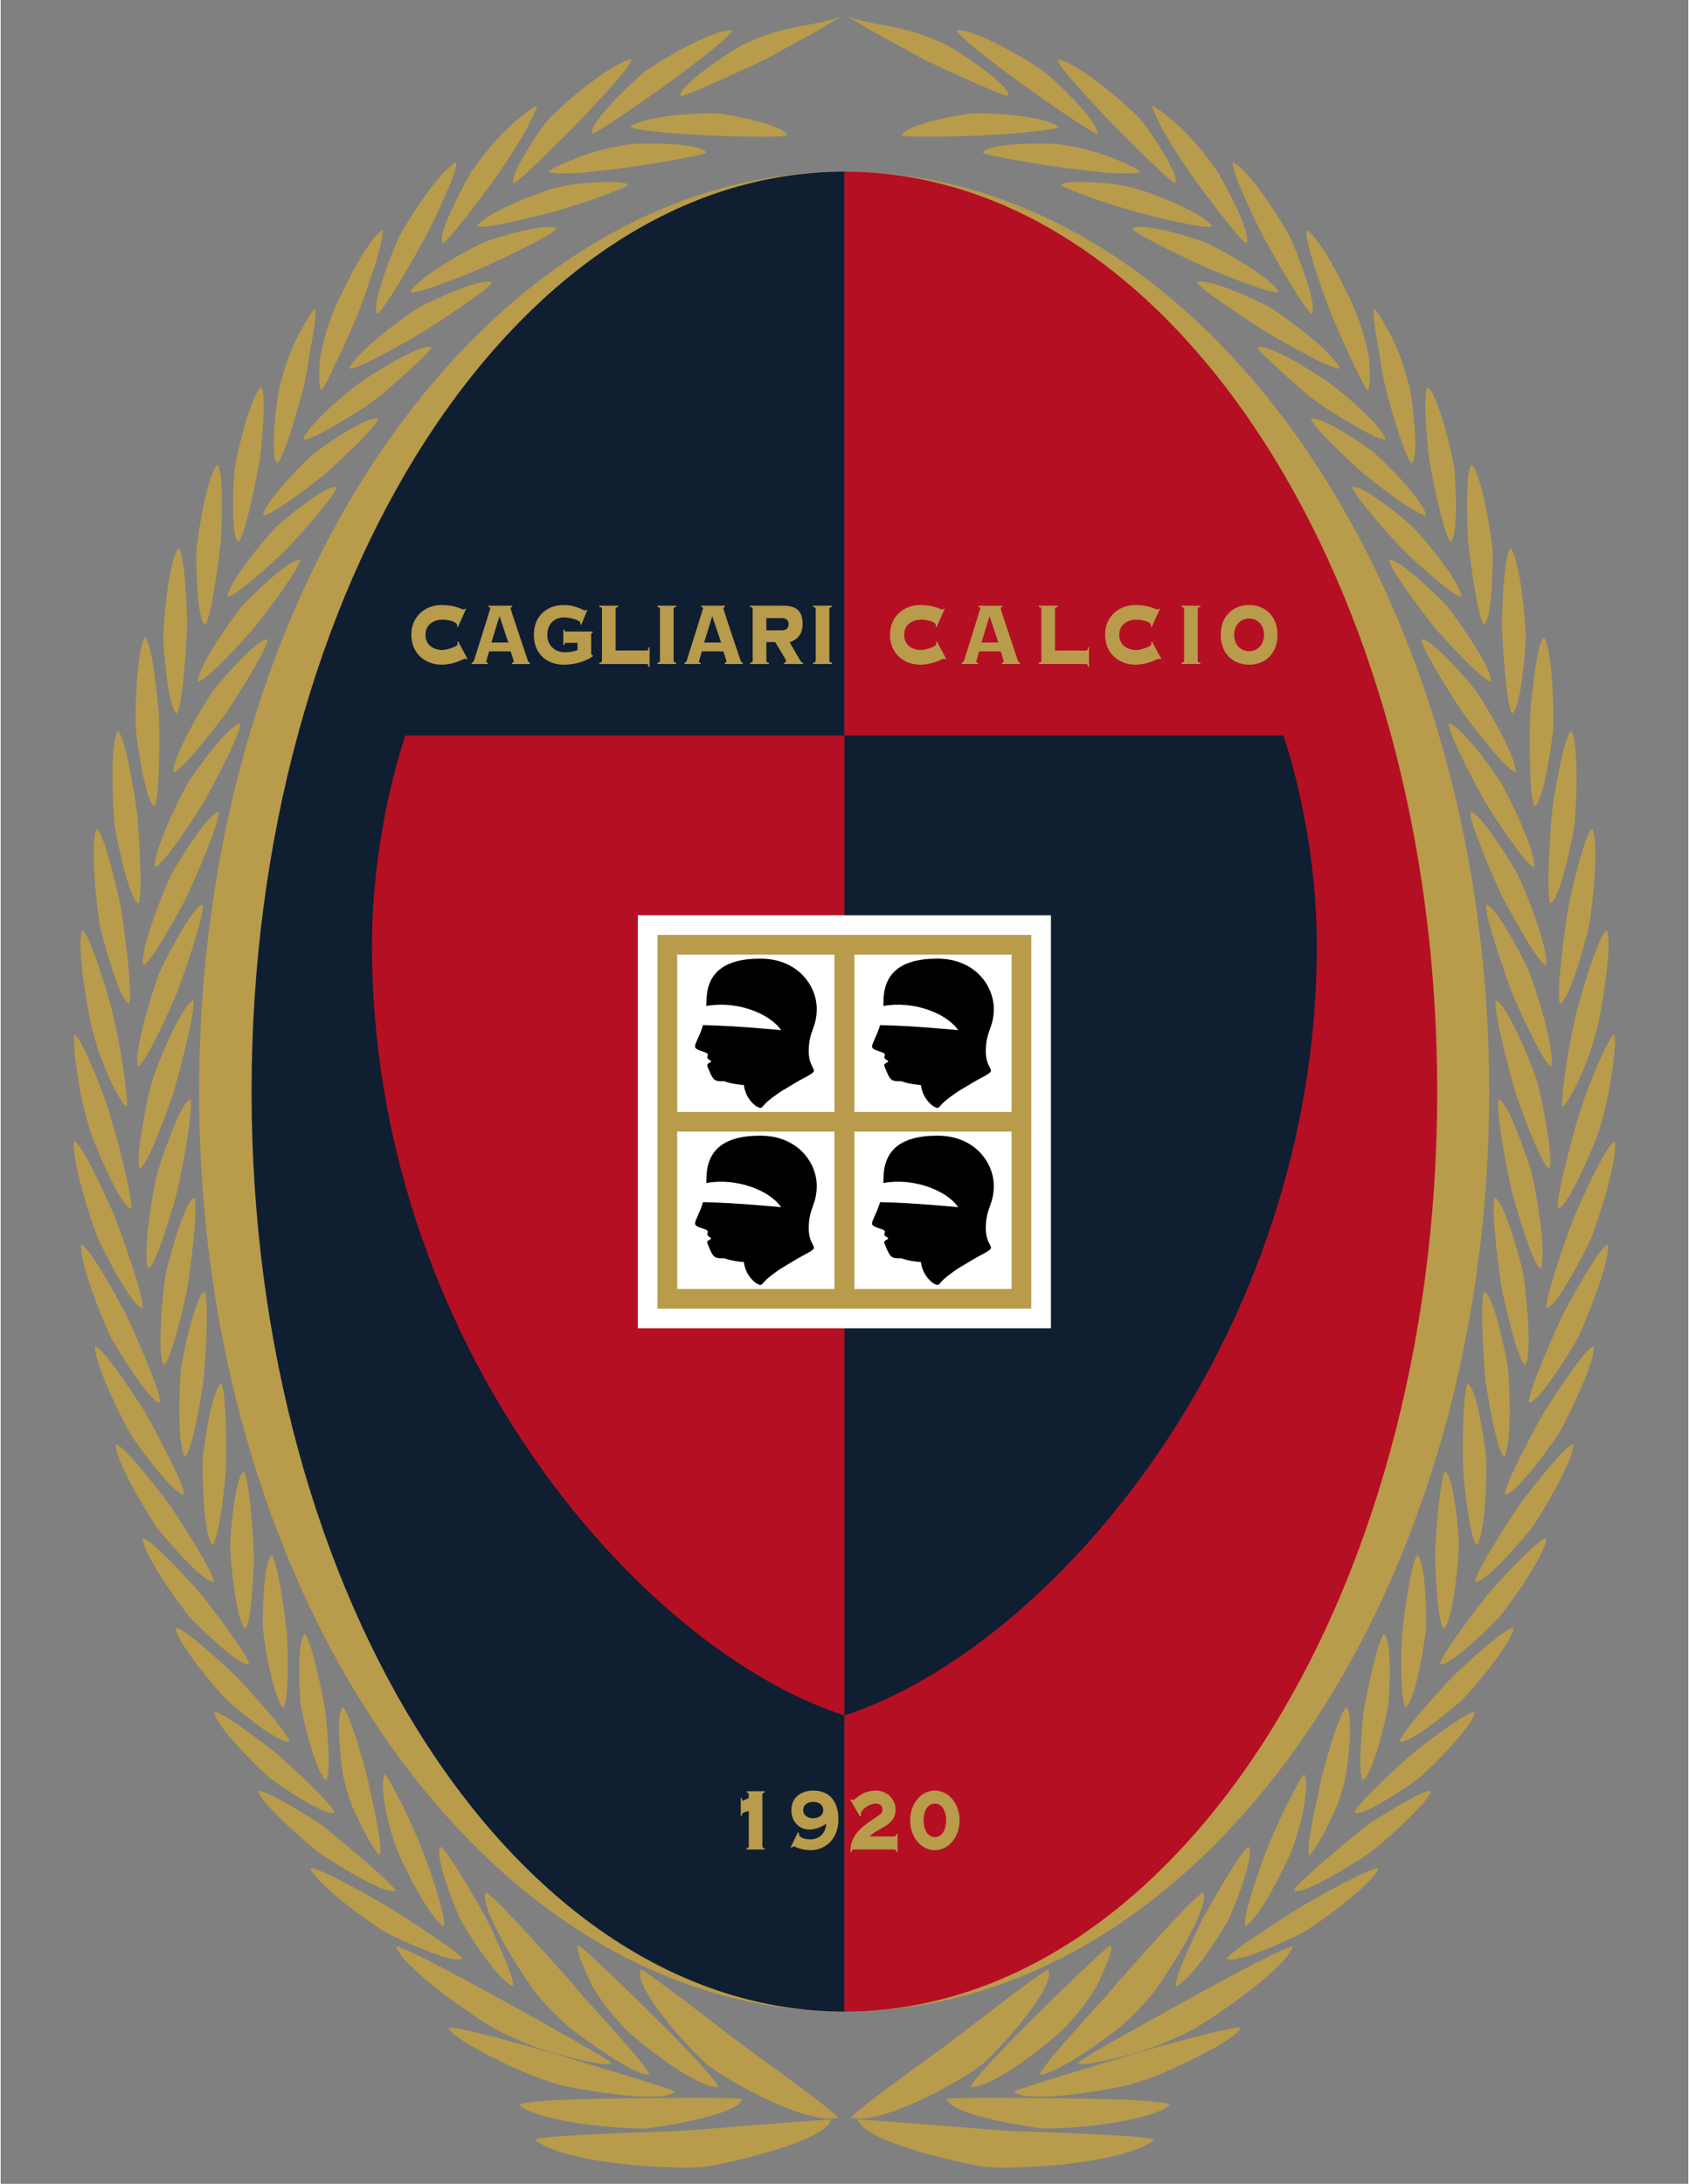 <?xml version="1.0" encoding="UTF-8"?>
<!DOCTYPE svg PUBLIC "-//W3C//DTD SVG 1.1//EN" "http://www.w3.org/Graphics/SVG/1.1/DTD/svg11.dtd">
<!-- Creator: CorelDRAW X5 -->
<svg xmlns="http://www.w3.org/2000/svg" xml:space="preserve" width="464px" height="600px" style="shape-rendering:geometricPrecision; text-rendering:geometricPrecision; image-rendering:optimizeQuality; fill-rule:evenodd; clip-rule:evenodd"
viewBox="0 0 464000 600471"
 xmlns:xlink="http://www.w3.org/1999/xlink">
 <rect x="0" y="0" width="464000" height="600471" fill="#808080" stroke="none"/>
 <defs>
  <style type="text/css">
   <![CDATA[
    .fil4 {fill:black}
    .fil2 {fill:#101E32}
    .fil1 {fill:#B50F24}
    .fil0 {fill:#B89B4B}
    .fil3 {fill:white}
   ]]>
  </style>
 </defs>
 <g id="Cagliari">
  <g id="Ostiamare">
   <path class="fil0" d="M231896 47198c97945,0 177345,113253 177345,252958 0,139705 -79400,252958 -177345,252958 -97945,0 -177345,-113253 -177345,-252958 0,-139705 79400,-252958 177345,-252958zm79147 517712c-5913,1828 -33449,9995 -32430,10218 3536,3543 27060,-691 31689,-1898 2462,-715 4788,-1497 7182,-2400 4378,-1672 21203,-9299 23523,-13248 -1735,-830 -25092,5904 -27833,6673 0,-1 -2140,659 -2130,656zm14751 -14795c-1296,714 -16043,8934 -16014,8963 -1462,832 -13118,7243 -13680,8216 1584,1269 15140,-2544 17010,-3136 5348,-1686 9798,-3575 14742,-6170 5904,-3336 25244,-16563 27425,-22758 -2124,-265 -26576,13293 -29482,14885zm-18705 -4991c-311,357 -3678,4252 -3665,4259 -1710,1902 -17879,19433 -17730,21067 4632,46 19210,-10721 22645,-13568 2925,-2625 5412,-5170 7949,-8146 3010,-3770 16447,-23910 14307,-28415 -2723,1164 -20802,21726 -23506,24803zm-15147 31831c-4665,-47 -32718,-372 -31854,254 1067,4291 22748,7745 26799,8043 7622,150 28685,-1720 34614,-6438 -1110,-1638 -26813,-1822 -29558,-1858zm686 -19461c-4334,4262 -19579,16481 -25908,16379 -9,-1862 16150,-17938 18058,-19854 1070,-1066 13220,-12923 13282,-12817 859,-832 6147,-6064 7178,-6199 931,1208 -3294,9933 -3930,11153 -2602,4289 -5200,7658 -8679,11338zm-15044 28445c-3742,-203 -41143,-3300 -41850,-3139 1144,6062 29509,12347 35214,13046 10525,664 37914,-964 46228,-7503 -1103,-1299 -36125,-2234 -39593,-2404zm-7792 -18254c-6815,5113 -27303,16513 -35994,14677 260,-1501 24223,-18552 26686,-20392 2868,-2152 25676,-19948 27555,-20407 2152,5199 -14265,22707 -18248,26122zm88371 -36374c-2291,1262 -18674,9070 -21137,7194 1490,-2246 18037,-12706 20903,-14466 1972,-1172 19129,-11076 20921,-10290 -2016,4678 -16199,14840 -20688,17562zm-27597 -3941c-971,1896 -8384,17101 -7381,18775 4194,-1729 12486,-14746 14547,-18603 1091,-2278 7294,-17628 5344,-19802 -2387,1601 -10949,16723 -12510,19631zm45525 -17702c-2116,1532 -17970,11716 -20640,10175 1310,-2561 16913,-15347 19691,-17558 93,-73 917,-715 917,-714 1754,-1170 15372,-9830 17222,-9116 -582,2599 -9562,10865 -11706,12673 -1788,1604 -3566,3079 -5484,4539zm-28348 -250c-776,2023 -6752,18598 -5507,20182 4023,-2347 11111,-16824 12808,-21027 2172,-5962 3650,-11717 3900,-18044 -26,-321 -185,-2558 -582,-2656 -297,96 -959,1300 -1111,1563 -3619,6276 -6812,13302 -9508,19982zm42262 -20551c-2070,1629 -15242,10761 -17834,9549 891,-2695 13314,-13962 15781,-16087 1742,-1436 15349,-12123 17412,-11553 -823,4141 -12060,15266 -15359,18091zm-26938 375c-63,287 -729,3498 -695,3498 -404,1648 -3776,16258 -2557,17310 2026,-1345 6801,-11646 7780,-13940 935,-2634 1648,-5108 2242,-7834 450,-2373 2321,-17251 94,-18886 -2117,1983 -6150,16801 -6864,19852zm38754 -21834c-1808,1707 -14518,12431 -17242,11432 707,-2858 12373,-15513 14724,-17932 1619,-1597 14537,-13743 16661,-13330 -539,4290 -11031,16646 -14142,19830zm-27055 2922c-284,2145 -1860,17802 -158,19160 2983,-2580 6302,-17002 6906,-20808 280,-2409 1171,-17925 -1190,-19409 -2009,2251 -5045,17825 -5559,21058zm37417 -25896c-1654,1853 -13718,13982 -16508,13206 517,-3016 11326,-16941 13543,-19647 1488,-1740 13613,-15254 15781,-14999 -250,4414 -9914,17919 -12816,21440zm-26939 5363c-137,2181 -667,18434 1154,19674 2811,-2919 5160,-17996 5511,-21973 115,-2434 -21,-18518 -2483,-19843 -1864,2485 -3881,18762 -4181,22143zm35760 -29719c-1497,1983 -12801,15431 -15641,14871 315,-3138 10195,-18267 12244,-21231 1348,-1865 12584,-16663 14776,-16561 47,4526 -8712,19088 -11380,22921zm-26614 7699c6,2204 550,18982 2471,20098 2613,-3233 3965,-18883 4053,-23017 -44,-2448 -1242,-19020 -3792,-20185 -1711,2715 -2654,19582 -2732,23103zm33808 -33304c-1337,2101 -11775,16778 -14649,16430 106,-3254 8966,-19474 10830,-22687 1206,-1981 11447,-17962 13654,-18020 348,4619 -7422,20149 -9836,24277zm-26100 9934c149,2219 1797,19439 3801,20431 2400,-3522 2718,-19674 2533,-23937 -201,-2457 -2494,-19425 -5121,-20432 -1525,2906 -1366,20315 -1213,23938zm31576 -36657c-1173,2204 -10644,18026 -13537,17884 -110,-3336 7652,-20581 9305,-24013 1054,-2078 10214,-19170 12417,-19377 662,4698 -6048,21106 -8185,25506zm-25410 12074c289,2224 3077,19807 5150,20671 2162,-3794 1416,-20354 945,-24734 -357,-2456 -3779,-19735 -6473,-20583 -1323,3070 -14,20946 378,24646zm29038 -39384c-1007,2293 -9429,19162 -12326,19217 -328,-3397 6269,-21569 7692,-25196 899,-2164 8899,-20261 11085,-20618 980,4753 -4608,21946 -6451,26597zm-24565 14096c429,2226 4354,20071 6502,20813 1913,-4044 78,-20924 -685,-25396 -510,-2446 -5081,-19949 -7832,-20635 -1115,3243 1377,21439 2015,25219zm26358 -42644c-833,2372 -8095,20216 -10984,20470 -559,-3453 4774,-22456 5948,-26271 172,-538 1978,-5969 2025,-5932 568,-1516 6024,-15486 7601,-15656 747,2018 -1116,13357 -1543,15656 -808,4053 -1764,7792 -3046,11733zm-23547 16061c570,2213 5704,20250 7898,20860 1638,-4272 -1333,-21401 -2405,-25944 -666,-2430 -6436,-20065 -9236,-20589 -883,3364 2852,21860 3743,25674zm23354 -45093c-1654,6173 -3597,11624 -6621,17299 -209,378 -2366,4299 -2915,4088 -239,-475 77,-3502 132,-4088 804,-7671 2175,-15202 3978,-22712 589,-2272 5946,-21042 8141,-21690 1613,4459 -1585,22375 -2715,27104zm-22377 17707c711,2191 7090,20331 9319,20807 1070,-3193 -1874,-17788 -2707,-21215 -449,-1733 -935,-3422 -1486,-5128 -830,-2401 -7731,-19555 -10641,-19898 -632,3199 4324,21453 5390,25026 0,0 127,413 125,408zm20210 -46100c-511,2431 -5319,20861 -8068,21468 -1054,-3438 1613,-22408 2293,-26388 443,-2284 4534,-20889 6681,-21667 1899,4225 -99,21927 -905,26586zm-21131 18693c868,2117 8560,19724 10736,20048 1032,-4641 -4227,-21227 -5996,-25768 -1008,-2324 -9024,-18523 -11949,-18667 -421,3254 5864,20902 7209,24387zm17083 -46207c-355,2443 -3927,20666 -6625,21438 -1286,-3296 125,-21911 542,-25837 296,-2289 3154,-20640 5242,-21548 2171,3984 1337,21371 841,25946zm-19841 19598c1024,2036 9859,18634 12053,18811 714,-4581 -5642,-20397 -7703,-24688 -1178,-2230 -10217,-17396 -13141,-17333 -207,3184 7229,19929 8792,23210zm14002 -46101c-198,2441 -2569,20381 -5205,21313 -1496,-3114 -1303,-21326 -1143,-25161 149,-2283 1805,-20301 3821,-21336 2420,3714 2722,20715 2527,25184zm-18502 20428c1174,1939 11059,17445 13254,17472 411,-4507 -6970,-19460 -9300,-23480 -1345,-2125 -11303,-16167 -14214,-15895 -4,3105 8496,18839 10260,21903zm10963 -45786c-39,2435 -1238,19998 -3803,21092 -1695,-2921 -2677,-20631 -2765,-24362 0,-2268 484,-19872 2413,-21032 2657,3433 4059,19956 4154,24302zm-17105 21186c1311,1821 12177,16154 14336,16028 119,-4402 -8211,-18421 -10784,-22142 -1508,-2007 -12298,-14832 -15161,-14350 191,3008 9667,17637 11609,20465zm7958 -45267c122,2418 67,19526 -2416,20780 -1877,-2714 -3995,-19829 -4324,-23441 -150,-2241 -818,-19362 1009,-20639 2871,3130 5352,19092 5730,23300zm-15643 21877c1446,1696 13165,14756 15294,14479 -167,-4297 -9357,-17265 -12152,-20676 -1668,-1874 -13157,-13396 -15977,-12696 381,2879 10744,16328 12835,18893zm5134 -44239c286,2395 1336,18968 -1054,20385 -2025,-2471 -5247,-18958 -5806,-22414 -301,-2205 -2089,-18771 -380,-20165 3074,2814 6588,18139 7240,22195zm-14121 22499c1574,1558 14027,13274 16111,12845 -440,-4163 -10395,-16023 -13384,-19102 -1820,-1724 -13887,-11882 -16641,-10956 556,2744 11698,14919 13914,17213zm2034 -43651c459,2359 2612,18315 330,19895 -2165,-2217 -6469,-17963 -7254,-21252 -692,-3118 -1230,-6132 -1636,-9295 -208,-1037 -2224,-11293 -1336,-11842 1213,758 4821,7786 5501,9155 1969,4494 3318,8567 4396,13339zm-12475 23071c1693,1399 14782,11661 16801,11078 -710,-4020 -11349,-14655 -14509,-17374 -1972,-1555 -14493,-10242 -17161,-9083 721,2573 12562,13384 14868,15379zm-2312 -44309c1547,4191 2634,8002 3453,12374 77,893 564,8272 -378,8703 -740,-438 -3004,-5396 -3403,-6264 -2628,-5344 -5013,-10651 -7218,-16172 -807,-2101 -7313,-19964 -6074,-21575 4228,2694 11786,18352 13620,22933zm-9352 25347c1806,1224 15398,9934 17339,9201 -936,-3749 -11985,-13002 -15188,-15300 0,0 -363,-283 -358,-279 -2254,-1657 -16945,-11140 -19648,-9705 -25,1152 14379,13695 14412,13593 -14,42 3487,2520 3443,2490zm-8929 -46445c1095,2282 7965,19082 5940,21198 -2449,-1839 -11747,-18392 -13442,-21549 -1012,-1966 -9188,-18498 -8190,-20189 4472,2077 13429,16287 15692,20539zm-6271 26309c1903,1145 18150,10611 19909,9822 -1789,-4513 -15028,-14218 -19257,-16827 -2451,-1369 -17480,-8532 -19986,-6763 1282,2190 16680,12112 19333,13768zm-13756 -44421c1359,2139 9782,17453 7991,19803 -2479,-1411 -13376,-16340 -15321,-19103 -3351,-4912 -7990,-11949 -10204,-17433 -57,-135 -491,-1080 -268,-1175 121,-19 795,371 795,371 6569,4222 12672,11295 17006,17537zm-3382 26383c2005,869 18675,7827 20286,6870 -2175,-4167 -15959,-11776 -20330,-13727 -2629,-1032 -17732,-5785 -19972,-3680 1421,1880 17348,9332 20016,10538zm-18453 -41358c167,179 1818,2032 1818,2032 1309,1693 9871,14176 8525,16276 -1606,-535 -10524,-9508 -11990,-10989 -47,29 -5820,-5794 -5797,-5769 -1510,-1563 -14971,-15648 -14630,-17312 5443,784 18315,11914 22075,15763zm91 26355c2072,560 18894,4889 20322,3770 -2563,-3784 -16692,-9173 -21129,-10426 -2778,-694 -5272,-1135 -8126,-1408 -1341,-148 -11533,-888 -12269,470 629,783 8209,3476 9396,3911 3919,1335 7814,2559 11805,3683zm-25580 -38551c2069,1663 15358,13948 14249,16897 -2274,-573 -18624,-12247 -21183,-14086 -1751,-1283 -17406,-12770 -17397,-14403 5563,-210 19918,8378 24331,11593zm5240 26271c1074,148 13267,1624 13224,1447 752,25 7422,283 7736,-380 -420,-727 -4725,-2580 -5564,-2932 -5911,-2462 -11098,-3881 -17505,-4692 -2932,-258 -18785,-426 -20256,2388 1677,1126 19663,3782 22367,4170zm-32224 -33745c2369,1274 17509,10873 16930,14041 -2122,-149 -20442,-8746 -23169,-10022 -18008,-9983 -11071,-5861 -21086,-11931 8542,3232 14038,1581 27326,7912zm9888 24831c2088,-106 19865,-1077 20785,-2401 -3848,-3053 -19004,-3868 -23955,-3647 -2934,283 -18243,3014 -19119,6040 1828,785 19599,117 22289,8zm-117093 527678c5913,1828 33449,9995 32430,10218 -3536,3543 -27060,-691 -31689,-1898 -2462,-715 -4788,-1497 -7182,-2400 -4378,-1672 -21203,-9299 -23523,-13248 1735,-830 25092,5904 27833,6673 0,-1 2140,659 2130,656zm-14751 -14795c1296,714 16043,8934 16014,8963 1462,832 13118,7243 13680,8216 -1584,1269 -15140,-2544 -17010,-3136 -5348,-1686 -9798,-3575 -14742,-6170 -5904,-3336 -25244,-16563 -27425,-22758 2124,-265 26576,13293 29482,14885zm18705 -4991c311,357 3678,4252 3665,4259 1710,1902 17879,19433 17730,21067 -4632,46 -19210,-10721 -22645,-13568 -2925,-2625 -5412,-5170 -7949,-8146 -3010,-3770 -16447,-23910 -14307,-28415 2723,1164 20802,21726 23506,24803zm15147 31831c4665,-47 32718,-372 31854,254 -1067,4291 -22748,7745 -26799,8043 -7622,150 -28685,-1720 -34614,-6438 1110,-1638 26813,-1822 29558,-1858zm-686 -19461c4334,4262 19579,16481 25908,16379 9,-1862 -16150,-17938 -18058,-19854 -1070,-1066 -13220,-12923 -13282,-12817 -859,-832 -6147,-6064 -7178,-6199 -931,1208 3294,9933 3930,11153 2602,4289 5200,7658 8679,11338zm15044 28445c3742,-203 41143,-3300 41850,-3139 -1144,6062 -29509,12347 -35214,13046 -10525,664 -37914,-964 -46228,-7503 1103,-1299 36125,-2234 39593,-2404zm7792 -18254c6815,5113 27303,16513 35994,14677 -260,-1501 -24223,-18552 -26686,-20392 -2868,-2152 -25676,-19948 -27555,-20407 -2152,5199 14265,22707 18248,26122zm-88371 -36374c2291,1262 18674,9070 21137,7194 -1490,-2246 -18037,-12706 -20903,-14466 -1972,-1172 -19129,-11076 -20921,-10290 2016,4678 16199,14840 20688,17562zm27597 -3941c971,1896 8384,17101 7381,18775 -4194,-1729 -12486,-14746 -14547,-18603 -1091,-2278 -7294,-17628 -5344,-19802 2387,1601 10949,16723 12510,19631zm-45525 -17702c2116,1532 17970,11716 20640,10175 -1310,-2561 -16913,-15347 -19691,-17558 -93,-73 -917,-715 -917,-714 -1754,-1170 -15372,-9830 -17222,-9116 582,2599 9562,10865 11706,12673 1788,1604 3566,3079 5484,4539zm28348 -250c776,2023 6752,18598 5507,20182 -4023,-2347 -11111,-16824 -12808,-21027 -2172,-5962 -3650,-11717 -3900,-18044 26,-321 185,-2558 582,-2656 297,96 959,1300 1111,1563 3619,6276 6812,13302 9508,19982zm-42262 -20551c2070,1629 15242,10761 17834,9549 -891,-2695 -13314,-13962 -15781,-16087 -1742,-1436 -15349,-12123 -17412,-11553 823,4141 12060,15266 15359,18091zm26938 375c63,287 729,3498 695,3498 404,1648 3776,16258 2557,17310 -2026,-1345 -6801,-11646 -7780,-13940 -935,-2634 -1648,-5108 -2242,-7834 -450,-2373 -2321,-17251 -94,-18886 2117,1983 6150,16801 6864,19852zm-38754 -21834c1808,1707 14518,12431 17242,11432 -707,-2858 -12373,-15513 -14724,-17932 -1619,-1597 -14537,-13743 -16661,-13330 539,4290 11031,16646 14142,19830zm27055 2922c284,2145 1860,17802 158,19160 -2983,-2580 -6302,-17002 -6906,-20808 -280,-2409 -1171,-17925 1190,-19409 2009,2251 5045,17825 5559,21058zm-37417 -25896c1654,1853 13718,13982 16508,13206 -517,-3016 -11326,-16941 -13543,-19647 -1488,-1740 -13613,-15254 -15781,-14999 250,4414 9914,17919 12816,21440zm26939 5363c137,2181 667,18434 -1154,19674 -2811,-2919 -5160,-17996 -5511,-21973 -115,-2434 21,-18518 2483,-19843 1864,2485 3881,18762 4181,22143zm-35760 -29719c1497,1983 12801,15431 15641,14871 -315,-3138 -10195,-18267 -12244,-21231 -1348,-1865 -12584,-16663 -14776,-16561 -47,4526 8712,19088 11380,22921zm26614 7699c-6,2204 -550,18982 -2471,20098 -2613,-3233 -3965,-18883 -4053,-23017 44,-2448 1242,-19020 3792,-20185 1711,2715 2654,19582 2732,23103zm-33808 -33304c1337,2101 11775,16778 14649,16430 -106,-3254 -8966,-19474 -10830,-22687 -1206,-1981 -11447,-17962 -13654,-18020 -348,4619 7422,20149 9836,24277zm26100 9934c-149,2219 -1797,19439 -3801,20431 -2400,-3522 -2718,-19674 -2533,-23937 201,-2457 2494,-19425 5121,-20432 1525,2906 1366,20315 1213,23938zm-31576 -36657c1173,2204 10644,18026 13537,17884 110,-3336 -7652,-20581 -9305,-24013 -1054,-2078 -10214,-19170 -12417,-19377 -662,4698 6048,21106 8185,25506zm25410 12074c-289,2224 -3077,19807 -5150,20671 -2162,-3794 -1416,-20354 -945,-24734 357,-2456 3779,-19735 6473,-20583 1323,3070 14,20946 -378,24646zm-29038 -39384c1007,2293 9429,19162 12326,19217 328,-3397 -6269,-21569 -7692,-25196 -899,-2164 -8899,-20261 -11085,-20618 -980,4753 4608,21946 6451,26597zm24565 14096c-429,2226 -4354,20071 -6502,20813 -1913,-4044 -78,-20924 685,-25396 510,-2446 5081,-19949 7832,-20635 1115,3243 -1377,21439 -2015,25219zm-26358 -42644c833,2372 8095,20216 10984,20470 559,-3453 -4774,-22456 -5948,-26271 -172,-538 -1978,-5969 -2025,-5932 -568,-1516 -6024,-15486 -7601,-15656 -747,2018 1116,13357 1543,15656 808,4053 1764,7792 3046,11733zm23547 16061c-570,2213 -5704,20250 -7898,20860 -1638,-4272 1333,-21401 2405,-25944 666,-2430 6436,-20065 9236,-20589 883,3364 -2852,21860 -3743,25674zm-23354 -45093c1654,6173 3597,11624 6621,17299 209,378 2366,4299 2915,4088 239,-475 -77,-3502 -132,-4088 -804,-7671 -2175,-15202 -3978,-22712 -589,-2272 -5946,-21042 -8141,-21690 -1613,4459 1585,22375 2715,27104zm22377 17707c-711,2191 -7090,20331 -9319,20807 -1070,-3193 1874,-17788 2707,-21215 449,-1733 935,-3422 1486,-5128 830,-2401 7731,-19555 10641,-19898 632,3199 -4324,21453 -5390,25026 0,0 -127,413 -125,408zm-20210 -46100c511,2431 5319,20861 8068,21468 1054,-3438 -1613,-22408 -2293,-26388 -443,-2284 -4534,-20889 -6681,-21667 -1899,4225 99,21927 905,26586zm21131 18693c-868,2117 -8560,19724 -10736,20048 -1032,-4641 4227,-21227 5996,-25768 1008,-2324 9024,-18523 11949,-18667 421,3254 -5864,20902 -7209,24387zm-17083 -46207c355,2443 3927,20666 6625,21438 1286,-3296 -125,-21911 -542,-25837 -296,-2289 -3154,-20640 -5242,-21548 -2171,3984 -1337,21371 -841,25946zm19841 19598c-1024,2036 -9859,18634 -12053,18811 -714,-4581 5642,-20397 7703,-24688 1178,-2230 10217,-17396 13141,-17333 207,3184 -7229,19929 -8792,23210zm-14002 -46101c198,2441 2569,20381 5205,21313 1496,-3114 1303,-21326 1143,-25161 -149,-2283 -1805,-20301 -3821,-21336 -2420,3714 -2722,20715 -2527,25184zm18502 20428c-1174,1939 -11059,17445 -13254,17472 -411,-4507 6970,-19460 9300,-23480 1345,-2125 11303,-16167 14214,-15895 4,3105 -8496,18839 -10260,21903zm-10963 -45786c39,2435 1238,19998 3803,21092 1695,-2921 2677,-20631 2765,-24362 0,-2268 -484,-19872 -2413,-21032 -2657,3433 -4059,19956 -4154,24302zm17105 21186c-1311,1821 -12177,16154 -14336,16028 -119,-4402 8211,-18421 10784,-22142 1508,-2007 12298,-14832 15161,-14350 -191,3008 -9667,17637 -11609,20465zm-7958 -45267c-122,2418 -67,19526 2416,20780 1877,-2714 3995,-19829 4324,-23441 150,-2241 818,-19362 -1009,-20639 -2871,3130 -5352,19092 -5730,23300zm15643 21877c-1446,1696 -13165,14756 -15294,14479 167,-4297 9357,-17265 12152,-20676 1668,-1874 13157,-13396 15977,-12696 -381,2879 -10744,16328 -12835,18893zm-5134 -44239c-286,2395 -1336,18968 1054,20385 2025,-2471 5247,-18958 5806,-22414 301,-2205 2089,-18771 380,-20165 -3074,2814 -6588,18139 -7240,22195zm14121 22499c-1574,1558 -14027,13274 -16111,12845 440,-4163 10395,-16023 13384,-19102 1820,-1724 13887,-11882 16641,-10956 -556,2744 -11698,14919 -13914,17213zm-2034 -43651c-459,2359 -2612,18315 -330,19895 2165,-2217 6469,-17963 7254,-21252 692,-3118 1230,-6132 1636,-9295 208,-1037 2224,-11293 1336,-11842 -1213,758 -4821,7786 -5501,9155 -1969,4494 -3318,8567 -4396,13339zm12475 23071c-1693,1399 -14782,11661 -16801,11078 710,-4020 11349,-14655 14509,-17374 1972,-1555 14493,-10242 17161,-9083 -721,2573 -12562,13384 -14868,15379zm2312 -44309c-1547,4191 -2634,8002 -3453,12374 -77,893 -564,8272 378,8703 740,-438 3004,-5396 3403,-6264 2628,-5344 5013,-10651 7218,-16172 807,-2101 7313,-19964 6074,-21575 -4228,2694 -11786,18352 -13620,22933zm9352 25347c-1806,1224 -15398,9934 -17339,9201 936,-3749 11985,-13002 15188,-15300 0,0 363,-283 358,-279 2254,-1657 16945,-11140 19648,-9705 25,1152 -14379,13695 -14412,13593 14,42 -3487,2520 -3443,2490zm8929 -46445c-1095,2282 -7965,19082 -5940,21198 2449,-1839 11747,-18392 13442,-21549 1012,-1966 9188,-18498 8190,-20189 -4472,2077 -13429,16287 -15692,20539zm6271 26309c-1903,1145 -18150,10611 -19909,9822 1789,-4513 15028,-14218 19257,-16827 2451,-1369 17480,-8532 19986,-6763 -1282,2190 -16680,12112 -19333,13768zm13756 -44421c-1359,2139 -9782,17453 -7991,19803 2479,-1411 13376,-16340 15321,-19103 3351,-4912 7990,-11949 10204,-17433 57,-135 491,-1080 268,-1175 -121,-19 -795,371 -795,371 -6569,4222 -12672,11295 -17006,17537zm3382 26383c-2005,869 -18675,7827 -20286,6870 2175,-4167 15959,-11776 20330,-13727 2629,-1032 17732,-5785 19972,-3680 -1421,1880 -17348,9332 -20016,10538zm18453 -41358c-167,179 -1818,2032 -1818,2032 -1309,1693 -9871,14176 -8525,16276 1606,-535 10524,-9508 11990,-10989 47,29 5820,-5794 5797,-5769 1510,-1563 14971,-15648 14630,-17312 -5443,784 -18315,11914 -22075,15763zm-91 26355c-2072,560 -18894,4889 -20322,3770 2563,-3784 16692,-9173 21129,-10426 2778,-694 5272,-1135 8126,-1408 1341,-148 11533,-888 12269,470 -629,783 -8209,3476 -9396,3911 -3919,1335 -7814,2559 -11805,3683zm25580 -38551c-2069,1663 -15358,13948 -14249,16897 2274,-573 18624,-12247 21183,-14086 1751,-1283 17406,-12770 17397,-14403 -5563,-210 -19918,8378 -24331,11593zm-5240 26271c-1074,148 -13267,1624 -13224,1447 -752,25 -7422,283 -7736,-380 420,-727 4725,-2580 5564,-2932 5911,-2462 11098,-3881 17505,-4692 2932,-258 18785,-426 20256,2388 -1677,1126 -19663,3782 -22367,4170zm32224 -33745c-2369,1274 -17509,10873 -16930,14041 2122,-149 20442,-8746 23169,-10022 18008,-9983 11071,-5861 21086,-11931 -8542,3232 -14038,1581 -27326,7912zm-9888 24831c-2088,-106 -19865,-1077 -20785,-2401 3848,-3053 19004,-3868 23955,-3647 2934,283 18243,3014 19119,6040 -1828,785 -19599,117 -22289,8z"/>
   <path class="fil1" d="M231971 47198l0 505916c90014,0 162985,-113254 162985,-252958 0,-139707 -72971,-252959 -162985,-252959z"/>
   <path class="fil2" d="M352680 202246l-120708 0 0 -155049c-90015,0 -162985,113252 -162985,252959 0,139704 72971,252958 162985,252958l0 -81439c57121,-18531 129886,-103576 129886,-211740 0,-31887 -9178,-57688 -9178,-57688z"/>
   <path class="fil1" d="M111263 202246c0,0 -9179,25802 -9179,57688 0,108164 72766,193210 129887,211741l0 -269429 -120708 0z"/>
   <path class="fil0" d="M351038 174562c0,5335 -3549,8202 -7798,8202 -4250,0 -7801,-2866 -7801,-8202 0,-5336 3550,-8201 7801,-8201 4249,0 7798,2865 7798,8201zm-87396 325970c0,4695 -3100,8201 -6800,8201 -3699,0 -6799,-3506 -6799,-8201 0,-4696 3100,-8201 6799,-8201 3700,0 6800,3505 6800,8201zm-9899 0c0,2257 924,4604 3100,4604 2174,0 3099,-2347 3099,-4604 0,-2257 -925,-4603 -3099,-4603 -2176,1 -3100,2348 -3100,4603zm-8073 4422c400,0 550,-123 625,-702l300 0 0 5000 -300 0c-51,-579 -250,-701 -749,-701l-11099 0c-324,0 -500,153 -500,701l-301 0c-199,-5670 4825,-7866 8076,-10335 500,-367 725,-701 725,-1404 0,-761 -526,-1583 -1774,-1583 -2326,0 -4201,2042 -4201,2835 0,123 50,305 100,458l-299 275 -2651 -4543 276 -243c99,120 251,243 449,243 276,0 874,-671 1901,-1311 1049,-671 2473,-1310 4374,-1310 2850,0 5425,2195 5425,5244 0,4511 -5100,5090 -7149,7379l6773 0zm-26470 -1160l250 153 0 275c25,1067 1600,1524 3224,1524 2099,0 4100,-1372 4300,-4269 -1726,1067 -3025,1586 -4700,1586 -2574,0 -4875,-2043 -4875,-5366 0,-3933 3299,-5366 5974,-5366 4174,0 6950,2591 6950,7927 0,5366 -3550,8476 -7648,8476 -1300,0 -2401,-245 -3199,-518 -802,-276 -1275,-520 -1375,-520 -200,0 -376,92 -576,336l-299 -152 1975 -4086zm1449 -6098c0,1799 1801,2257 2749,2257 950,0 2749,-456 2749,-2257 0,-1797 -1799,-2257 -2749,-2257 -949,0 -2749,459 -2749,2257zm-17172 1616l0 -4909 300 0c0,212 25,732 276,732 125,0 1399,-671 1624,-732l0 -975c0,-427 -300,-519 -500,-550l0 -365 4900 0 0 365c-350,30 -650,123 -650,550l0 14207c0,428 299,519 600,550l0 366 -4976 0 0 -366c325,-32 625,-122 625,-550l0 -9695c-1724,519 -1875,549 -1900,1371l-300 0 0 1zm121189 -316732l0 -367c625,-60 700,-274 700,-548l0 -14208c0,-274 -75,-487 -700,-548l0 -365 5151 0 0 365c-626,61 -700,274 -700,548l0 14208c0,274 74,488 700,548l0 367 -5151 0zm-8221 -10122l-251 -213c25,-122 50,-245 50,-458 0,-610 -1924,-1403 -4049,-1403 -2024,0 -4650,1068 -4650,4177 0,3110 2625,4176 4650,4176 875,0 4200,-823 4200,-1707 0,-182 -100,-305 -150,-456l276 -214 2573 4787 -300 213c-74,-213 -174,-245 -349,-245 -500,0 -2825,1646 -6550,1646 -4000,0 -8247,-2744 -8247,-8202 0,-5458 4247,-8201 8247,-8201 1999,0 3425,305 4424,640 975,335 1475,579 1725,579 149,0 275,-92 375,-243l274 92 -2249 5031zm-26572 6403l8599 0c275,0 374,-153 449,-853l300 0 0 5365 -300 0c-75,-640 -174,-792 -449,-792l-13049 0 0 -367c624,-60 700,-274 700,-548l0 -14209c0,-274 -76,-487 -700,-548l0 -365 5150 0 0 365c-626,61 -700,274 -700,548l0 11403zm-20847 244c-650,2226 -800,2621 -800,2805 0,184 100,305 450,305l0 367 -4425 0 0 -367c350,-92 500,-213 650,-701 225,-701 4449,-14116 4449,-14298 0,-213 -274,-274 -498,-305l0 -365 6524 0 0 365c-275,31 -449,92 -449,397 0,243 3074,9359 4624,13994 250,732 400,915 700,915l0 367 -4923 0 0 -367c349,-30 474,-182 474,-367 0,-122 -750,-2347 -849,-2744l-5926 0zm624 -2439l4649 0 -2425 -7255 -2225 7255zm-12345 -4208l-251 -213c25,-122 51,-245 51,-458 0,-610 -1925,-1403 -4050,-1403 -2024,0 -4650,1068 -4650,4177 0,3110 2625,4176 4650,4176 875,0 4198,-823 4198,-1707 0,-182 -98,-305 -148,-456l275 -214 2573 4787 -299 213c-75,-213 -174,-245 -350,-245 -500,0 -2825,1646 -6549,1646 -3999,0 -8249,-2744 -8249,-8202 0,-5458 4250,-8201 8249,-8201 2000,0 3424,305 4425,640 974,335 1474,579 1724,579 150,0 275,-92 375,-243l274 92 -2249 5031zm-33921 10122l0 -367c624,-60 698,-274 698,-548l0 -14208c0,-274 -74,-487 -698,-548l0 -365 5149 0 0 365c-624,61 -699,274 -699,548l0 14208c0,274 76,488 699,548l0 367 -5148 0zm-12872 -915c0,274 75,488 700,548l0 367 -5149 0 0 -367c624,-60 699,-274 699,-548l0 -14208c0,-274 -75,-487 -699,-548l0 -365 9148 0c3700,0 5276,1585 5276,5060 0,2805 -1501,4299 -3576,5000l2951 5062c225,396 449,548 724,548l0 367 -5199 0 0 -367c350,-30 550,-182 550,-548 0,-275 -2650,-4482 -2975,-5122l-2449 0 0 5122 -1 0zm0 -8355l4200 0c1474,0 1924,-792 1924,-1677 0,-885 -449,-1677 -1924,-1677l-4200 0 0 3354zm-17722 5794c-650,2226 -799,2621 -799,2805 0,184 99,305 449,305l0 367 -4424 0 0 -367c349,-92 500,-213 650,-701 225,-701 4449,-14116 4449,-14298 0,-213 -274,-274 -500,-305l0 -365 6524 0 0 365c-275,31 -450,92 -450,397 0,243 3074,9359 4624,13994 251,732 400,915 699,915l0 367 -4924 0 0 -367c350,-30 475,-182 475,-367 0,-122 -749,-2347 -849,-2744l-5924 0zm625 -2439l4649 0 -2424 -7255 -2225 7255zm-12848 5915l0 -367c624,-60 700,-274 700,-548l0 -14208c0,-274 -76,-487 -700,-548l0 -365 5149 0 0 365c-625,61 -699,274 -699,548l0 14208c0,274 75,488 699,548l0 367 -5149 0zm-11498 -3720l8599 0c274,0 375,-153 450,-853l300 0 0 5365 -300 0c-75,-640 -175,-792 -450,-792l-13048 0 0 -367c625,-60 700,-274 700,-548l0 -14209c0,-274 -75,-487 -700,-548l0 -365 5150 0 0 365c-625,61 -700,274 -700,548l0 11403zm-10474 -2104l-3223 0c-276,0 -350,245 -375,609l-300 0 0 -4268 300 0c25,396 99,549 375,549l7374 0 0 367c-300,30 -400,182 -400,518l0 5062c0,274 50,519 300,519l125 0 0 366c-2250,1524 -4975,2287 -8049,2287 -4176,0 -8124,-2683 -8124,-8202 0,-5519 3949,-8201 8124,-8201 1649,0 2374,152 4073,731 825,274 1625,792 1825,792 150,0 274,-122 350,-244l300 122 -1625 4024 -300 -213c25,-61 50,-183 50,-336 0,-579 -2475,-1463 -4550,-1463 -2375,0 -4549,1556 -4549,4848 0,3292 2623,4726 4799,4726 1375,0 2475,-213 3500,-579l-1 -2013zm-24296 2348c-649,2226 -800,2621 -800,2805 0,184 101,305 451,305l0 367 -4426 0 0 -367c350,-92 500,-213 650,-701 225,-701 4449,-14116 4449,-14298 0,-213 -274,-274 -500,-305l0 -365 6524 0 0 365c-275,31 -450,92 -450,397 0,243 3075,9359 4626,13994 250,732 400,915 700,915l0 367 -4925 0 0 -367c350,-30 475,-182 475,-367 0,-122 -749,-2347 -849,-2744l-5926 0zm625 -2439l4649 0 -2424 -7255 -2225 7255zm-9223 -4208l-250 -213c25,-122 49,-245 49,-458 0,-610 -1924,-1403 -4049,-1403 -2025,0 -4650,1068 -4650,4177 0,3110 2625,4176 4650,4176 875,0 4201,-823 4201,-1707 0,-182 -101,-305 -151,-456l276 -214 2574 4787 -300 213c-75,-213 -175,-245 -350,-245 -500,0 -2825,1646 -6549,1646 -3999,0 -8249,-2744 -8249,-8202 0,-5458 4250,-8201 8249,-8201 1999,0 3424,305 4425,640 975,335 1474,579 1724,579 150,0 275,-92 375,-243l274 92 -2249 5031zm213437 2104c0,2866 1923,4482 4100,4482 2173,0 4098,-1616 4098,-4482 0,-2866 -1925,-4482 -4098,-4482 -2177,0 -4100,1616 -4100,4482z"/>
   <polygon class="fil3" points="175185,251657 175185,365230 288757,365230 288757,357118 288757,251657 "/>
   <polygon class="fil0" points="180593,257066 180593,359821 283348,359821 283348,357118 283348,257066 "/>
   <path class="fil3" d="M234676 305739l43265 0 0 -43267 -43265 0 0 43267zm-48676 48676l43269 0 0 -43267 -43269 0 0 43267zm48676 0l43265 0 0 -43267 -43265 0 0 43267zm-48676 -48676l43269 0 0 -43267 -43269 0 0 43267z"/>
   <path class="fil0" d="M229269 305739l5406 0 0 -43267 -5406 0 0 43267zm0 48676l5406 0 0 -43267 -5406 0 0 43267z"/>
   <path class="fil4" d="M273043 277386c0,-6333 -5201,-13795 -15507,-13795 -10628,0 -14827,4458 -14827,11953 0,364 -14,719 -30,1066 8029,-1501 17254,1845 20574,6641 0,0 -12403,-1216 -21465,-1386 -926,3068 -2215,4943 -2215,5890 0,1196 3521,1389 3521,2197 0,347 -127,495 -127,778 0,579 1047,854 1047,1073 0,389 -1091,498 -1091,1114 0,212 460,1243 658,1725 1137,2763 1717,2657 4066,2657 0,0 1699,752 5366,1052 418,3747 3389,6267 4555,6267 399,0 517,-284 1200,-1023 605,-655 1648,-1554 3701,-2982 1319,-918 3187,-1923 5499,-3343 1296,-793 4299,-2083 4299,-2826 0,-920 -1421,-1842 -1421,-5429 -1,-5555 2197,-6392 2197,-11628zm-48675 48674c0,-6334 -5202,-13795 -15507,-13795 -10628,0 -14827,4458 -14827,11953 0,364 -14,718 -30,1065 8028,-1500 17253,1847 20573,6641 0,0 -12402,-1215 -21465,-1384 -926,3068 -2215,4943 -2215,5890 0,1196 3521,1390 3521,2196 0,347 -127,495 -127,779 0,579 1048,854 1048,1072 0,390 -1091,499 -1091,1116 0,212 461,1243 658,1723 1137,2763 1717,2658 4066,2658 0,0 1698,752 5365,1052 420,3747 3390,6267 4555,6267 397,0 517,-284 1199,-1023 606,-654 1648,-1555 3703,-2983 1317,-917 3186,-1923 5496,-3342 1297,-795 4299,-2084 4299,-2827 0,-919 -1420,-1841 -1420,-5429 1,-5556 2198,-6393 2198,-11628zm48675 0c0,-6334 -5201,-13795 -15507,-13795 -10628,0 -14827,4458 -14827,11953 0,364 -14,718 -30,1065 8029,-1500 17254,1847 20574,6641 0,0 -12403,-1215 -21465,-1384 -926,3068 -2215,4943 -2215,5890 0,1196 3521,1390 3521,2196 0,347 -127,495 -127,779 0,579 1047,854 1047,1072 0,390 -1091,499 -1091,1116 0,212 460,1243 658,1723 1137,2763 1717,2658 4066,2658 0,0 1699,752 5366,1052 418,3747 3389,6267 4555,6267 399,0 517,-284 1200,-1023 605,-654 1648,-1555 3701,-2983 1319,-917 3187,-1923 5499,-3342 1296,-795 4299,-2084 4299,-2827 0,-919 -1421,-1841 -1421,-5429 -1,-5556 2197,-6393 2197,-11628zm-48675 -48674c0,-6333 -5202,-13795 -15507,-13795 -10628,0 -14827,4458 -14827,11953 0,364 -14,719 -30,1066 8028,-1501 17253,1845 20573,6641 0,0 -12402,-1216 -21465,-1386 -926,3068 -2215,4943 -2215,5890 0,1196 3521,1389 3521,2197 0,347 -127,495 -127,778 0,579 1048,854 1048,1073 0,389 -1091,498 -1091,1114 0,212 461,1243 658,1725 1137,2763 1717,2657 4066,2657 0,0 1698,752 5365,1052 420,3747 3390,6267 4555,6267 397,0 517,-284 1199,-1023 606,-655 1648,-1554 3703,-2982 1317,-918 3186,-1923 5496,-3343 1297,-793 4299,-2083 4299,-2826 0,-920 -1420,-1842 -1420,-5429 1,-5555 2198,-6392 2198,-11628z"/>
  </g>
 </g>
</svg>
